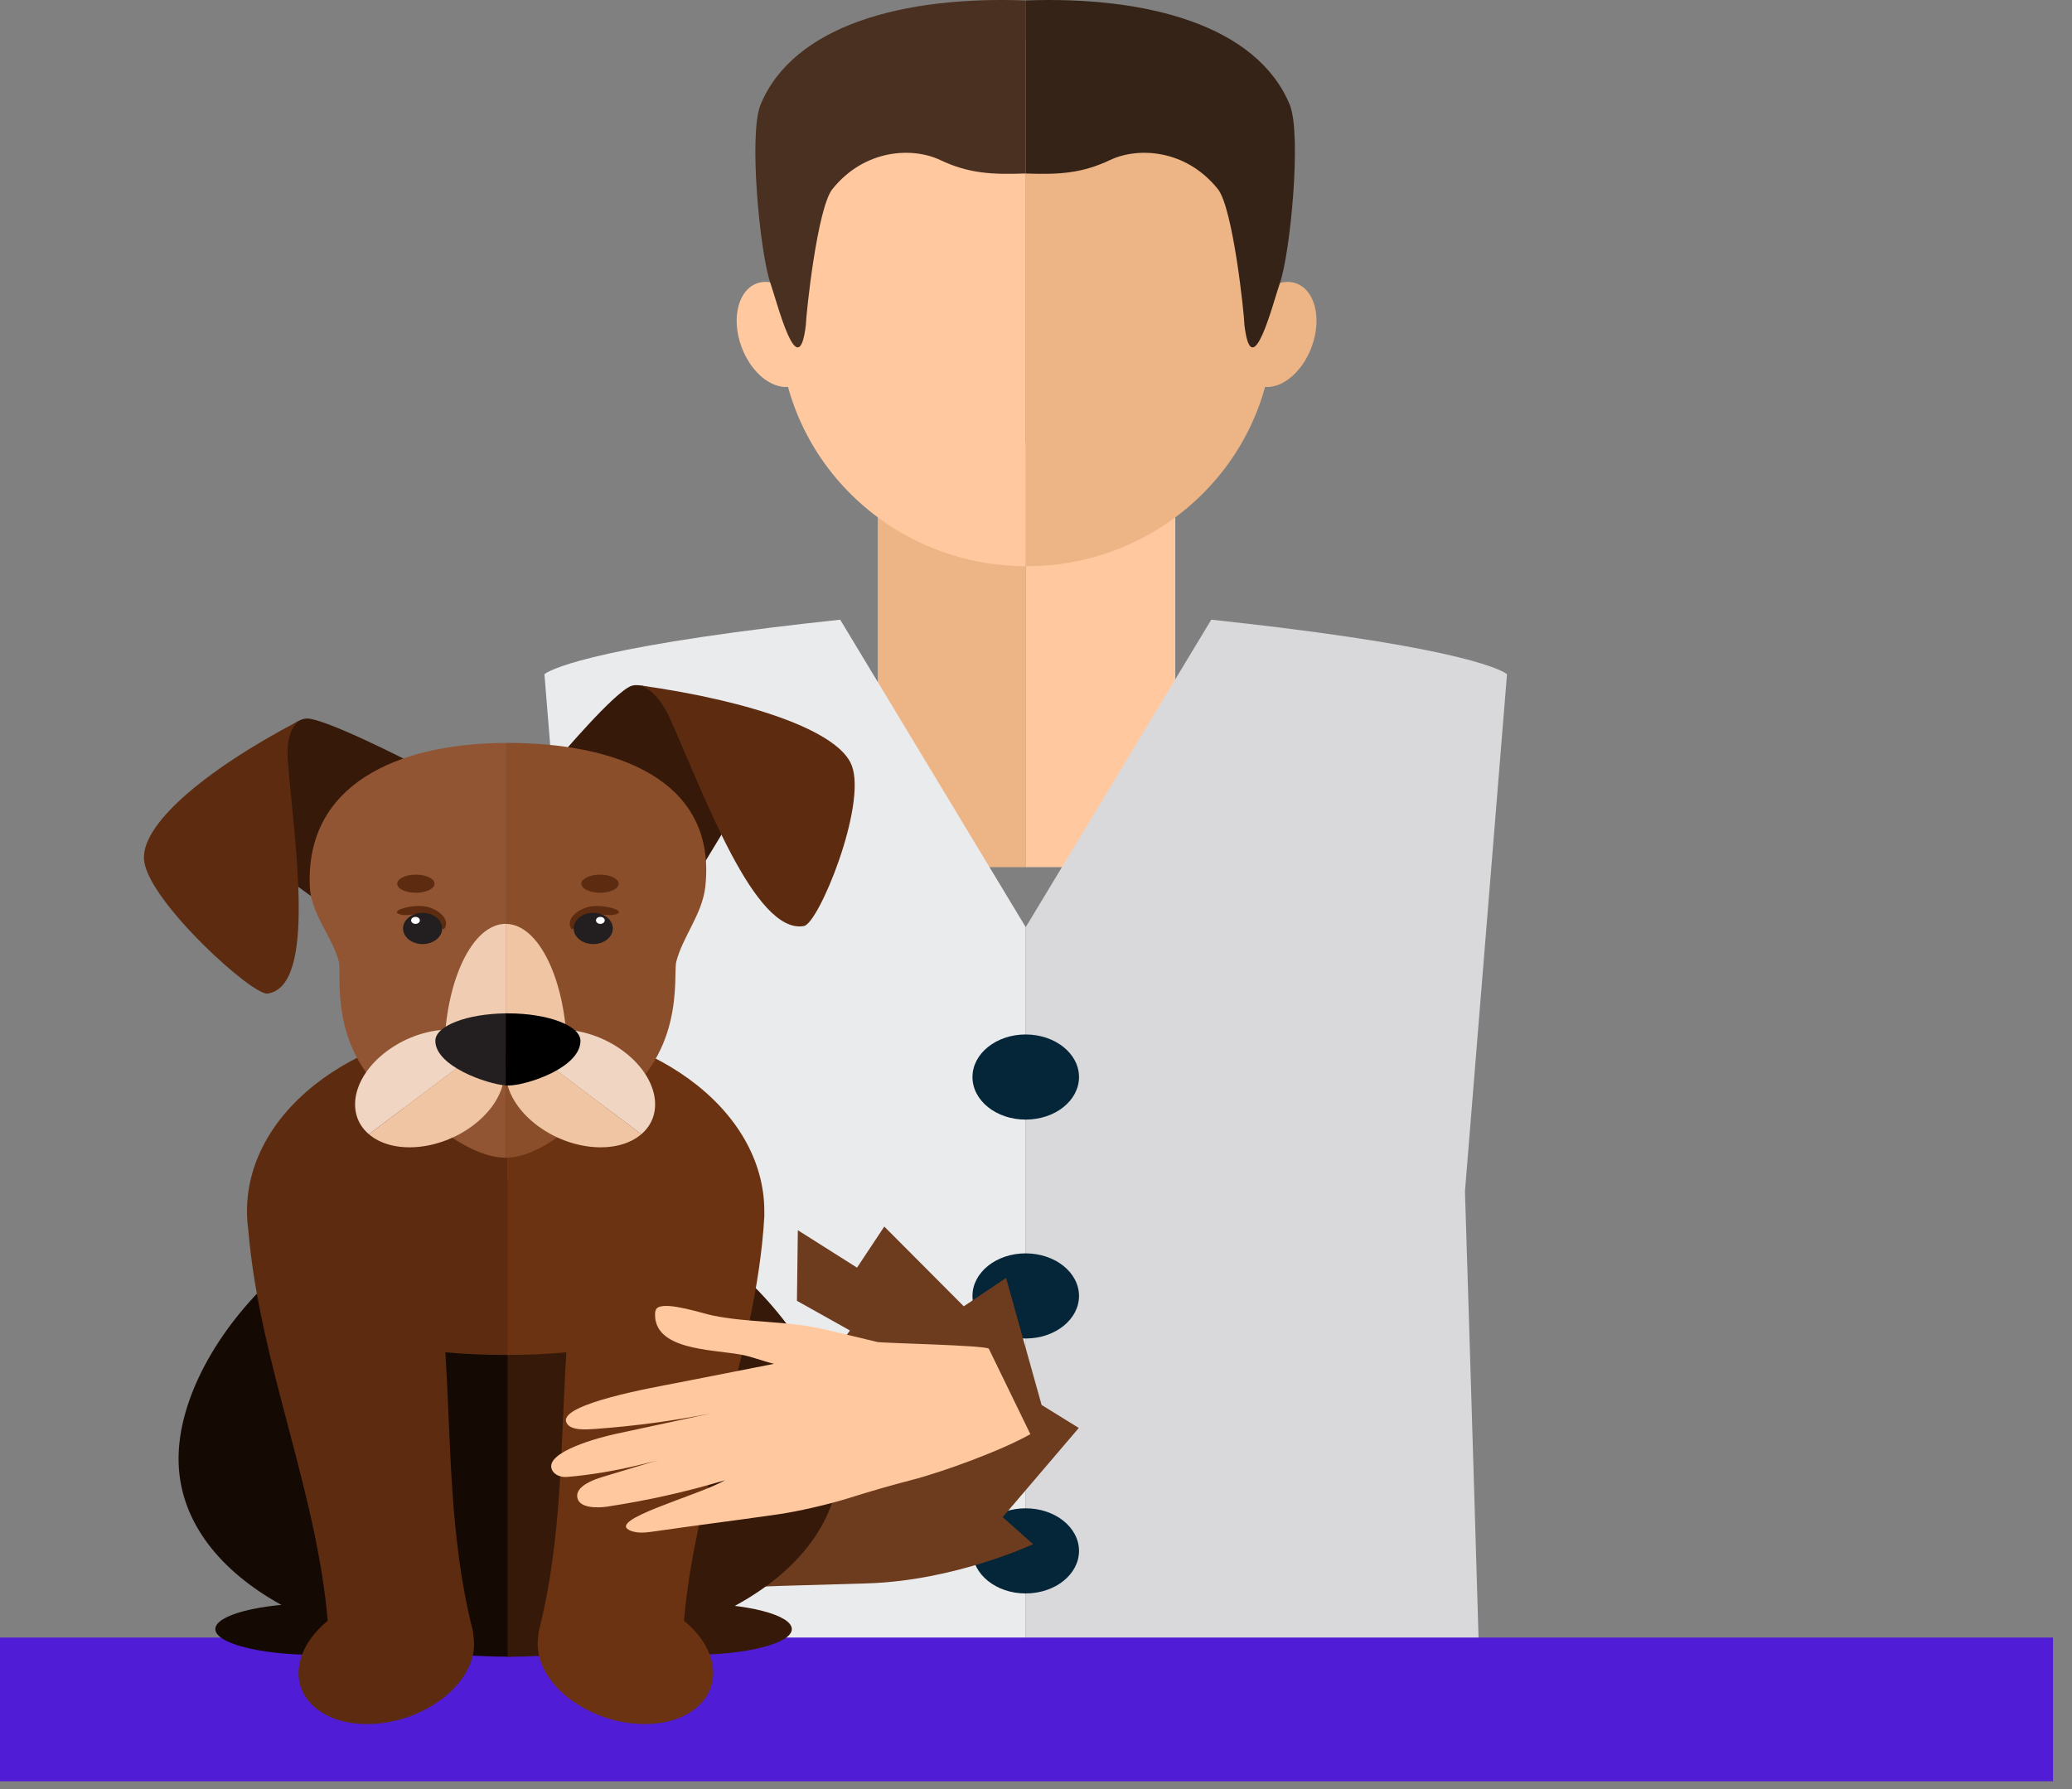 <svg width="132" height="114" viewBox="0 0 132 114" fill="none" xmlns="http://www.w3.org/2000/svg" xmlns:xlink="http://www.w3.org/1999/xlink">
<rect x="0" y="0" width="132" height="114" fill="#808080" stroke="none"/>
<rect  x="55.918" y="28.221" width="9.428" height="27.034" fill="#EDB485"/>
<rect  x="65.344" y="28.221" width="9.53" height="27.034" fill="#FFC89F"/>
<path d="M49.664,20.635C49.664,29.148 56.682,36.052 65.348,36.079L65.348,2.537C50.575,2.559 49.664,12.116 49.664,20.635Z" fill="#FFC89F"/>
<path d="M65.398,2.537C65.38,2.537 65.364,2.537 65.348,2.538L65.348,36.08C65.365,36.08 65.382,36.08 65.398,36.08C74.088,36.08 81.132,29.165 81.132,20.635C81.132,12.106 81.132,2.537 65.398,2.537Z" fill="#EDB485"/>
<path d="M51.718,20.893C52.241,22.727 51.635,24.402 50.364,24.633C49.093,24.864 47.64,23.565 47.117,21.73C46.595,19.896 47.202,18.222 48.471,17.99C49.742,17.759 51.195,19.059 51.718,20.893Z" fill="#FFC89F"/>
<path d="M79.082,20.893C78.559,22.727 79.167,24.402 80.436,24.633C81.707,24.864 83.16,23.565 83.683,21.73C84.206,19.896 83.598,18.222 82.329,17.99C81.058,17.759 79.605,19.059 79.082,20.893Z" fill="#EDB485"/>
<path d="M65.309,0.029C57.577,-0.261 50.561,1.599 48.455,6.662C47.677,8.533 48.413,16.16 49.089,18.069C49.496,19.219 50.856,24.659 51.336,20.735C51.353,19.992 52.064,13.248 53.033,12.044C55.099,9.477 58.156,9.371 59.891,10.194C61.716,11.059 63.189,11.13 65.307,11.055C65.321,11.055 65.334,11.056 65.347,11.056L65.347,0.028C65.335,0.028 65.322,0.028 65.309,0.029Z" fill="#4A3020"/>
<path d="M82.162,6.662C80.058,1.607 73.063,-0.255 65.348,0.028L65.348,11.056C67.445,11.13 68.911,11.055 70.726,10.194C72.46,9.371 75.517,9.476 77.583,12.044C78.552,13.248 79.263,19.992 79.281,20.735C79.761,24.659 81.12,19.219 81.528,18.069C82.202,16.16 82.939,8.533 82.162,6.662Z" fill="#362317"/>
<path d="M77.166,39.486C78.754,39.656 80.21,39.824 81.543,39.988C94.688,41.615 96.006,42.963 96.006,42.963L93.327,75.915C93.327,75.915 93.686,87.109 94.282,107.332L65.348,107.332L65.348,59.074L77.166,39.486Z" fill="#D9D9DB"/>
<path d="M53.525,39.486C51.937,39.656 50.482,39.824 49.147,39.988C36.002,41.615 34.684,42.963 34.684,42.963L37.363,75.915C37.363,75.915 37.003,87.109 36.408,107.332L65.342,107.332L65.342,59.074L53.525,39.486Z" fill="#EAEBED"/>
<path d="M65.346,65.917C65.346,65.917 65.343,65.916 65.341,65.916C63.467,65.916 61.953,67.133 61.953,68.627C61.953,70.128 63.467,71.341 65.341,71.341C65.341,71.341 65.343,71.34 65.346,71.34C67.225,71.338 68.74,70.127 68.74,68.627C68.738,67.134 67.225,65.919 65.346,65.917Z" fill="#052538"/>
<path d="M65.346,79.865C65.346,79.865 65.343,79.864 65.341,79.864C63.467,79.864 61.953,81.081 61.953,82.575C61.953,84.077 63.467,85.29 65.341,85.29C65.341,85.29 65.343,85.289 65.346,85.289C67.225,85.287 68.74,84.075 68.74,82.575C68.738,81.084 67.225,79.868 65.346,79.865Z" fill="#052538"/>
<path d="M65.346,96.11C65.346,96.11 65.343,96.109 65.341,96.109C63.467,96.109 61.953,97.326 61.953,98.82C61.953,100.321 63.467,101.535 65.341,101.535C65.341,101.535 65.343,101.534 65.346,101.534C67.225,101.531 68.74,100.32 68.74,98.82C68.738,97.328 67.225,96.112 65.346,96.11Z" fill="#052538"/>
<rect  x="0" y="104.345" width="130.79" height="9.157" fill="#501CD6"/>
<path d="M26.51,103.807C26.51,104.713 23.647,105.449 20.114,105.449C16.582,105.449 13.719,104.713 13.719,103.807C13.719,102.9 16.582,102.165 20.114,102.165C23.647,102.166 26.51,102.901 26.51,103.807Z" fill="#140903"/>
<path d="M50.444,103.807C50.444,104.713 47.58,105.449 44.048,105.449C40.515,105.449 37.652,104.713 37.652,103.807C37.652,102.9 40.515,102.165 44.048,102.165C47.58,102.166 50.444,102.901 50.444,103.807Z" fill="#361909"/>
<path d="M48.038,101.151C48.469,101.065 49.654,101.065 55.257,100.893C60.86,100.72 65.816,98.395 65.816,98.395L63.877,96.672L68.726,90.989L66.357,89.524L64.093,81.429L61.399,83.238L56.335,78.156L54.598,80.774L50.827,78.389L50.77,82.889L54.147,84.779L52.74,86.713L56.68,88.513L57.13,91.077L54.992,90.627L52.672,93.142L48.793,97.103L45.992,100.29L48.038,101.151Z" fill="#6D3C1F"/>
<path d="M11.375,92.955C11.375,100.424 20.84,105.568 32.515,105.568L32.515,75.142C20.841,75.142 11.375,85.485 11.375,92.955Z" fill="#140903"/>
<path d="M32.336,75.142L32.336,105.568C44.012,105.568 53.476,100.424 53.476,92.955C53.476,85.485 44.012,75.142 32.336,75.142Z" fill="#361909"/>
<path d="M32.212,65.236C23.112,65.236 15.734,70.584 15.734,77.181C15.734,77.581 15.763,77.967 15.816,78.337C16.521,87.04 20.446,95.514 20.945,104.231C20.948,104.627 21.078,105.004 21.311,105.343L29.82,105.343C30.146,104.857 30.251,104.303 30.079,103.736C28.626,97.913 28.74,92.033 28.372,86.17C29.604,86.283 30.891,86.337 32.214,86.337C32.248,86.337 32.282,86.337 32.316,86.337L32.316,65.236C32.28,65.238 32.246,65.236 32.212,65.236Z" fill="#5D2C10"/>
<path d="M48.692,77.181C48.692,70.609 41.369,65.277 32.316,65.238L32.316,86.338C33.612,86.336 34.873,86.28 36.081,86.169C35.711,92.033 35.827,97.915 34.372,103.737C34.202,104.305 34.306,104.858 34.631,105.345L43.141,105.345C43.373,105.004 43.502,104.629 43.506,104.232C44.02,95.243 48.178,86.513 48.692,77.523C48.692,77.496 48.692,77.27 48.692,77.181Z" fill="#6B3312"/>
<path d="M27.397,108.763C24.721,110.318 21.304,110.204 19.765,108.51C18.226,106.816 19.147,104.184 21.823,102.63C24.5,101.075 27.917,101.189 29.456,102.883C30.996,104.577 30.073,107.21 27.397,108.763Z" fill="#5D2C10"/>
<path d="M37.058,108.763C39.735,110.318 43.152,110.204 44.691,108.51C46.23,106.816 45.308,104.184 42.632,102.63C39.955,101.075 36.538,101.189 34.998,102.883C33.461,104.577 34.382,107.21 37.058,108.763Z" fill="#6B3312"/>
<path d="M26.197,48.587C26.197,48.587 20.674,45.743 19.529,45.784C18.852,45.807 17.941,46.798 17.941,46.798L13.906,52.791L20.133,57.334L26.197,48.587Z" fill="#361909"/>
<path d="M19.057,45.921C19.057,45.921 18.982,45.975 18.86,46.106C18.609,46.379 18.222,47.033 18.342,48.549C18.737,53.562 20.213,62.841 17.049,63.312C16.1,63.454 9.581,57.556 9.187,54.895C8.855,52.661 12.887,49.161 19.057,45.921Z" fill="#5D2C10"/>
<path d="M35.523,48.379C35.523,48.379 39.186,44.019 40.257,43.694C40.891,43.501 42.218,44.124 42.218,44.124L48.894,48.35L44.708,55.256L35.523,48.379Z" fill="#361909"/>
<path d="M40.758,43.67C40.758,43.67 40.856,43.696 41.029,43.778C41.395,43.95 42.075,44.427 42.716,45.858C44.837,50.587 48.081,59.574 51.219,59.006C52.161,58.835 55.224,51.356 54.267,48.787C53.466,46.63 48.03,44.693 40.758,43.67Z" fill="#5D2C10"/>
<path d="M19.737,56.508C19.817,58.263 21.187,59.691 21.592,61.3C21.795,62.108 20.835,67.111 25.398,70.383C25.989,70.805 26.626,71.005 27.485,71.599C28.834,72.528 30.477,73.756 32.213,73.769L32.213,47.34C25.308,47.369 19.442,49.985 19.737,56.508Z" fill="#915533"/>
<path d="M32.335,47.338C32.295,47.338 32.255,47.338 32.215,47.339L32.215,73.767C32.224,73.767 32.233,73.768 32.242,73.768C34.1,73.768 36.048,72.077 37.229,71.178C37.889,70.675 38.03,71.021 38.587,70.681C43.765,67.513 42.87,62.13 43.079,61.3C43.482,59.691 44.738,58.258 44.932,56.508C45.686,49.697 39.292,47.338 32.335,47.338Z" fill="#8A4E2B"/>
<path d="M28.305,66.957L32.213,66.957L32.213,58.868C30.098,58.869 28.377,62.465 28.305,66.957Z" fill="#F0CDB2"/>
<path d="M32.215,58.87L32.215,66.958L36.124,66.958C36.051,62.465 34.33,58.87 32.215,58.87Z" fill="#F0C5A3"/>
<path d="M23.5,72.272C25.021,73.576 27.991,73.325 30.133,71.715C32.274,70.103 32.776,67.741 31.255,66.438L23.5,72.272Z" fill="#F0C5A3"/>
<path d="M31.256,66.438C29.735,65.134 26.765,65.385 24.623,66.997C22.481,68.608 21.979,70.971 23.5,72.273L31.256,66.438Z" fill="#F0D6C2"/>
<path d="M40.857,72.272C39.336,73.576 36.366,73.325 34.225,71.715C32.083,70.103 31.581,67.741 33.102,66.438L40.857,72.272Z" fill="#F0C5A3"/>
<path d="M33.102,66.438C34.623,65.134 37.592,65.385 39.734,66.997C41.876,68.608 42.378,70.971 40.857,72.273L33.102,66.438Z" fill="#F0D6C2"/>
<path d="M27.734,66.322C27.734,67.938 31.018,69.072 32.212,69.164L32.212,64.571C29.727,64.602 27.734,65.373 27.734,66.322Z" fill="#231F20"/>
<path d="M32.356,64.571C32.307,64.571 32.26,64.572 32.211,64.572L32.211,69.166C32.263,69.169 32.312,69.171 32.356,69.171C33.553,69.171 36.979,68.035 36.979,66.322C36.979,65.355 34.91,64.571 32.356,64.571Z" fill="#000000"/>
<path d="M28.37,59.081C28.156,59.556 28.102,58.581 27.281,58.347C26.46,58.113 25.914,58.452 25.4,58.232C24.843,57.994 26.45,57.562 27.271,57.797C28.09,58.031 28.581,58.606 28.37,59.081Z" fill="#5D2C10"/>
<path d="M28.17,59.16C28.17,58.61 27.612,58.164 26.923,58.164C26.234,58.164 25.676,58.61 25.676,59.16C25.676,59.711 26.234,60.157 26.923,60.157C27.61,60.157 28.17,59.711 28.17,59.16Z" fill="#231F20"/>
<path d="M26.748,58.646C26.748,58.523 26.624,58.424 26.47,58.424C26.317,58.424 26.191,58.523 26.191,58.646C26.191,58.77 26.317,58.869 26.47,58.869C26.624,58.869 26.748,58.77 26.748,58.646Z" fill="#FFFFFF"/>
<path d="M36.346,59.081C36.559,59.556 36.614,58.581 37.435,58.347C38.255,58.113 38.802,58.452 39.316,58.232C39.873,57.994 38.266,57.562 37.445,57.797C36.626,58.031 36.134,58.606 36.346,59.081Z" fill="#5D2C10"/>
<path d="M36.547,59.16C36.547,58.61 37.105,58.164 37.794,58.164C38.483,58.164 39.041,58.61 39.041,59.16C39.041,59.711 38.483,60.157 37.794,60.157C37.107,60.157 36.547,59.711 36.547,59.16Z" fill="#231F20"/>
<path d="M37.969,58.646C37.969,58.523 38.093,58.424 38.247,58.424C38.4,58.424 38.526,58.523 38.526,58.646C38.526,58.77 38.4,58.869 38.247,58.869C38.093,58.869 37.969,58.77 37.969,58.646Z" fill="#FFFFFF"/>
<path d="M26.494,56.887C27.151,56.887 27.683,56.629 27.683,56.31C27.683,55.991 27.151,55.732 26.494,55.732C25.837,55.732 25.305,55.991 25.305,56.31C25.305,56.629 25.837,56.887 26.494,56.887Z" fill="#5D2C10"/>
<path d="M39.414,56.31C39.414,56.628 38.881,56.887 38.225,56.887C37.567,56.887 37.035,56.629 37.035,56.31C37.035,55.991 37.568,55.732 38.225,55.732C38.881,55.732 39.414,55.991 39.414,56.31Z" fill="#5D2C10"/>
<path d="M62.994,85.94C62.794,85.718 56.204,85.586 55.89,85.512C54.71,85.231 53.535,84.936 52.35,84.67C50.072,84.158 47.666,84.292 45.392,83.821C44.705,83.678 42.599,82.965 41.928,83.304C41.774,83.382 41.738,83.549 41.732,83.696C41.648,85.991 45.207,85.98 47.126,86.302C47.852,86.424 48.59,86.731 49.31,86.903C47.208,87.315 45.108,87.728 43.006,88.141C41.793,88.38 35.668,89.44 36.07,90.605C36.273,91.191 37.369,91.09 37.939,91.05C40.412,90.871 42.867,90.542 45.278,90.066C43.25,90.502 41.224,90.939 39.198,91.374C38.265,91.574 34.67,92.507 35.159,93.647C35.294,93.962 35.704,94.146 36.119,94.111C39.124,93.86 42.016,93.093 44.804,92.173C42.655,92.822 40.506,93.471 38.355,94.12C37.794,94.289 36.733,94.689 36.769,95.342C36.812,96.131 38.096,96.092 38.69,96.001C41.337,95.595 43.663,95.073 46.187,94.32C44.54,95.288 38.49,96.869 40.169,97.537C40.645,97.725 41.175,97.654 41.679,97.582C44.721,97.142 46.546,96.929 49.59,96.49C50.846,96.309 52.787,95.859 53.975,95.488C55.444,95.031 56.583,94.693 58.081,94.304C60.156,93.767 63.862,92.4 65.641,91.384L62.994,85.94Z" fill="#FFC89F"/>
</svg>
